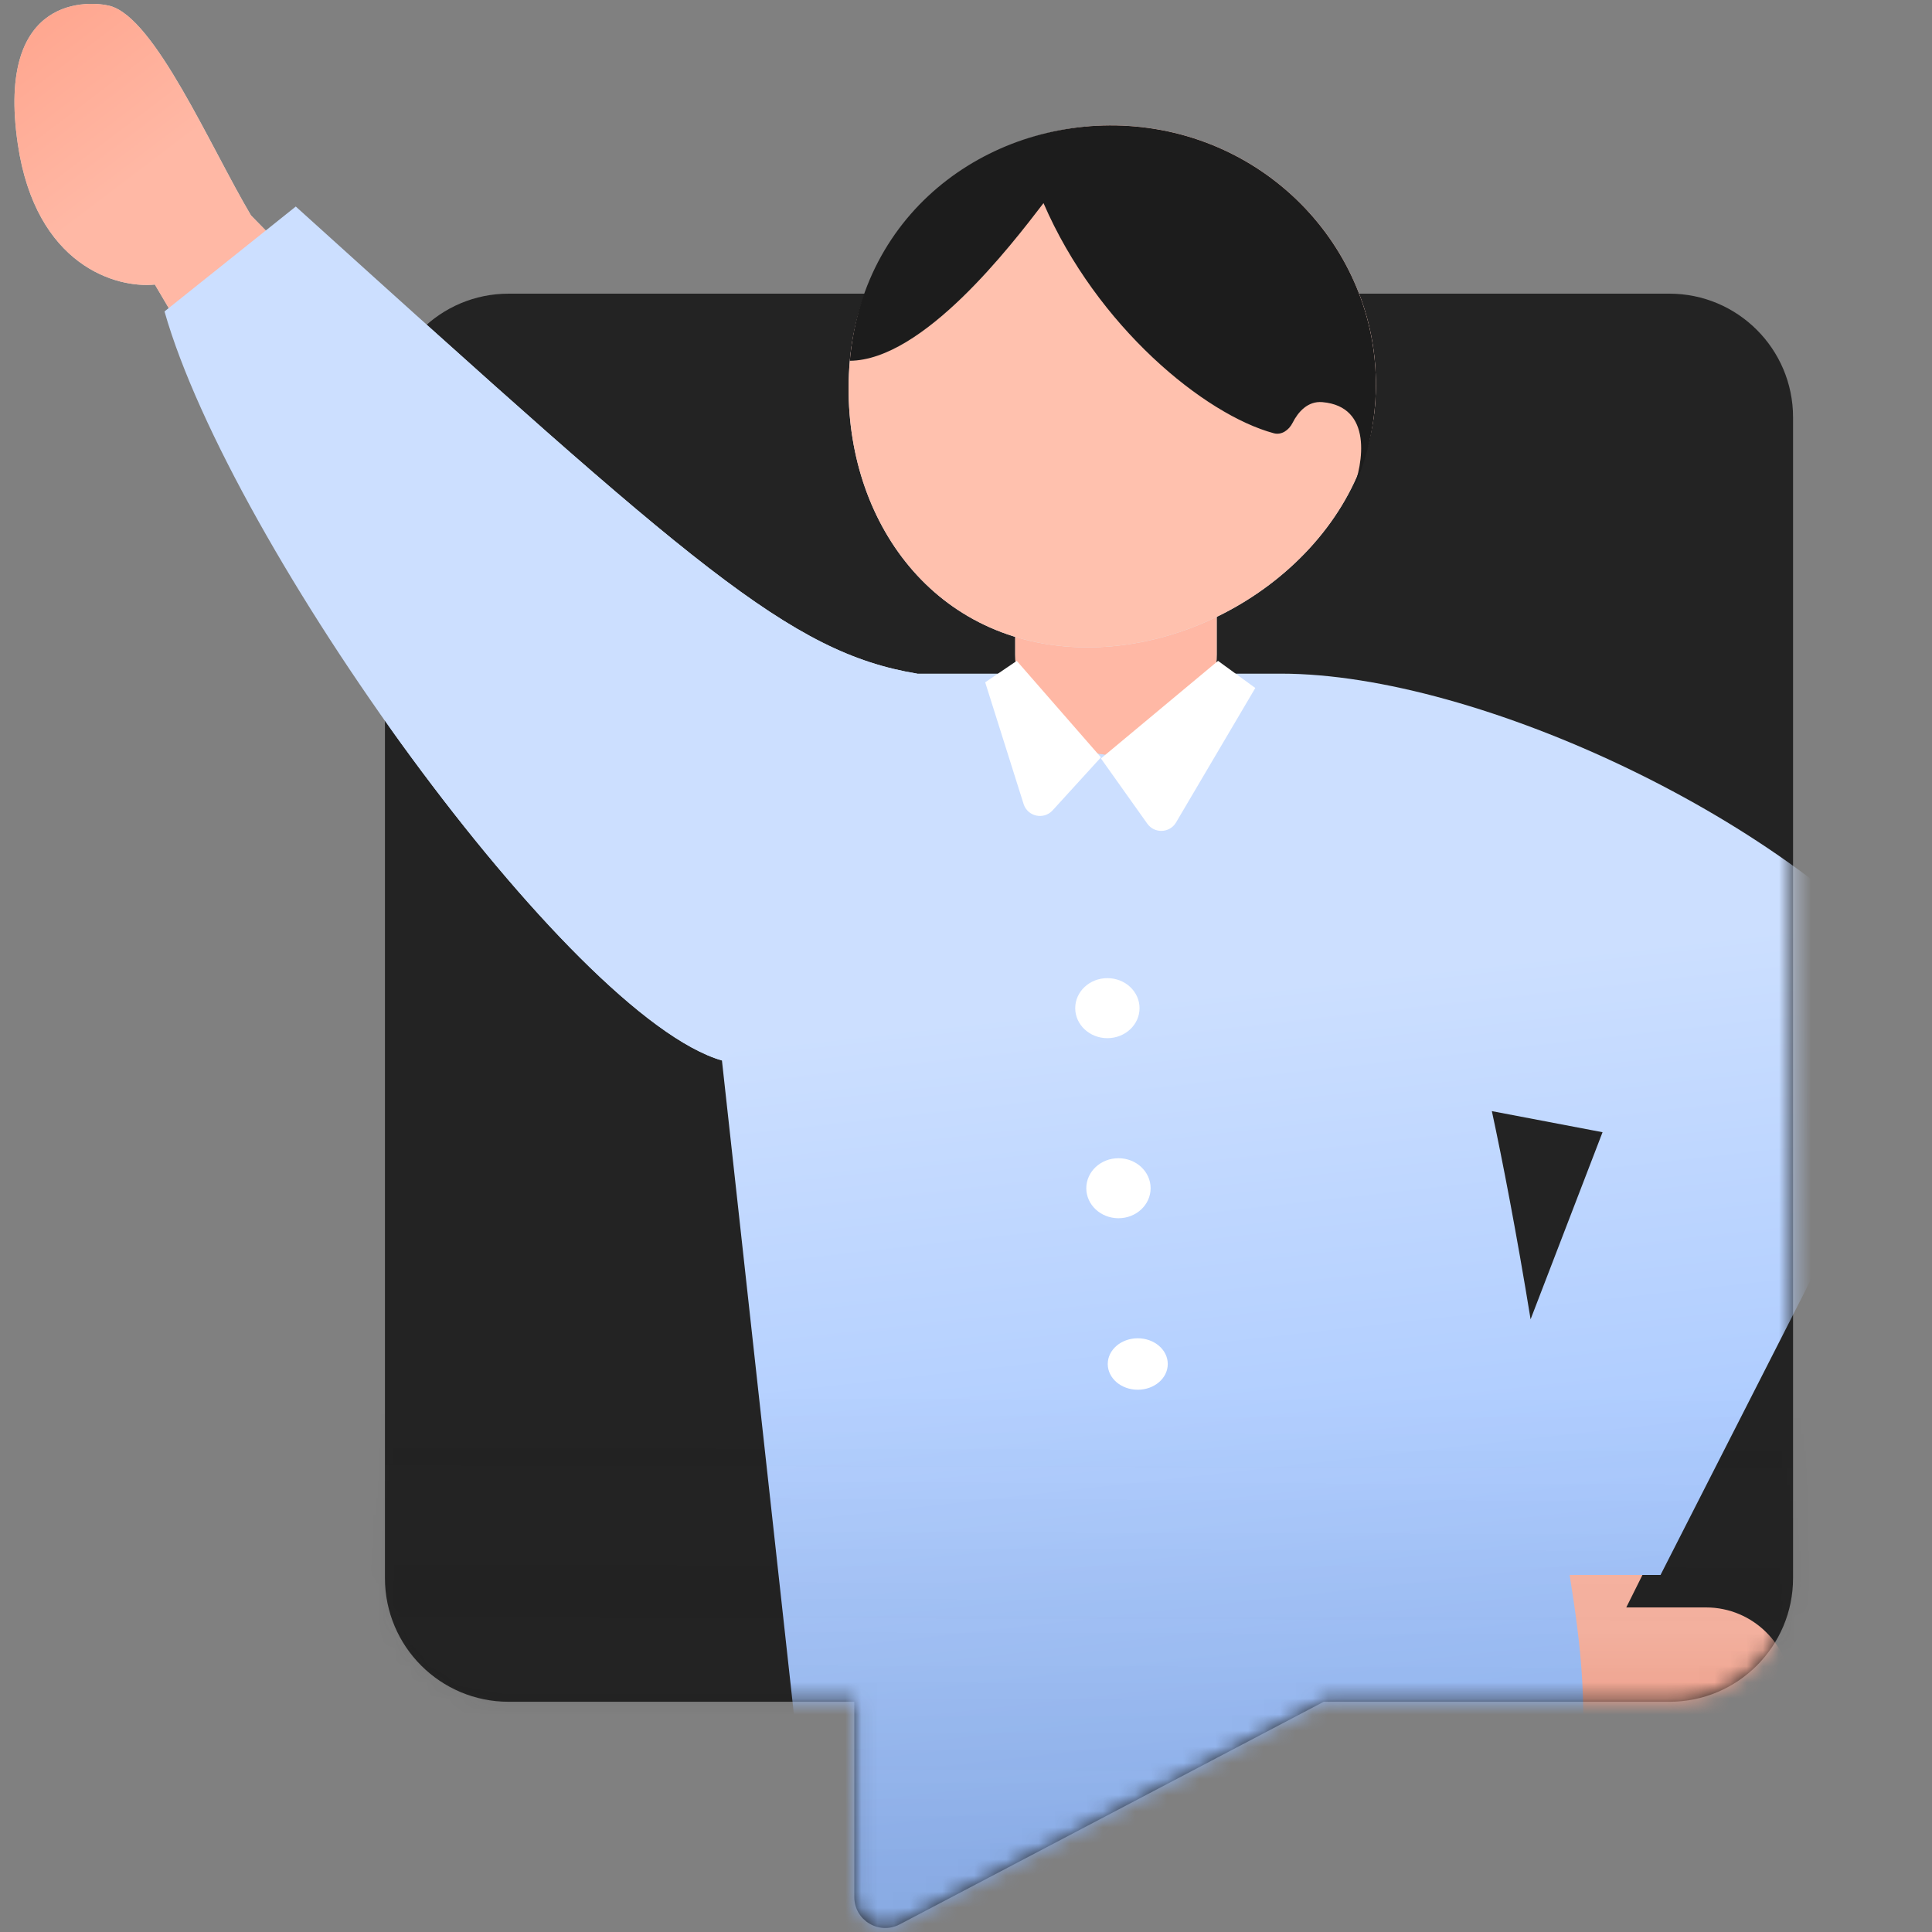 <svg width="120" height="120" viewBox="0 0 120 120" fill="none" xmlns="http://www.w3.org/2000/svg">
<rect x="0" y="0" width="120" height="120" fill="#808080" stroke="none"/>
<path d="M31.59 18.24C27.349 18.24 23.91 21.678 23.91 25.92V98.02C23.91 102.261 27.349 105.7 31.59 105.7H53.063V117.829C53.063 119.273 54.597 120.2 55.876 119.529L82.217 105.7H103.69C107.931 105.7 111.37 102.261 111.37 98.02V25.92C111.37 21.678 107.931 18.24 103.69 18.24H31.59Z" fill="#232323"/>
<mask id="mask0_1069_50284" style="mask-type:alpha" maskUnits="userSpaceOnUse" x="23" y="18" width="89" height="102">
<path d="M31.59 18.24C27.349 18.24 23.91 21.678 23.91 25.92V98.02C23.91 102.261 27.349 105.7 31.59 105.7H53.063V117.829C53.063 119.273 54.597 120.2 55.876 119.529L82.217 105.7H103.69C107.931 105.7 111.37 102.261 111.37 98.02V25.92C111.37 21.678 107.931 18.24 103.69 18.24H31.59Z" fill="#EFF5FF"/>
</mask>
<g mask="url(#mask0_1069_50284)">
<path d="M116.036 61.776L103.624 53.298L97.09 68.375L101.011 69.686L87.289 108.689H107.73C109.685 108.689 111.27 107.104 111.27 105.149C111.27 102.217 108.893 99.84 105.96 99.84H101.011L117.389 66.976C118.3 65.148 117.723 62.928 116.036 61.776Z" fill="url(#paint0_linear_1069_50284)"/>
<path fill-rule="evenodd" clip-rule="evenodd" d="M98.215 110.592L50.124 113.866L44.841 65.868C35.383 63.122 14.345 33.857 10.217 19.344L18.371 12.827L18.93 13.332C43.063 35.139 49.025 40.525 56.965 41.842H79.566C91.892 41.842 111.47 51.123 119.461 61.223C120.359 62.358 120.413 63.913 119.756 65.203L103.138 97.824H97.495C98.215 102.407 98.543 105.354 98.215 110.592ZM99.537 70.324L92.662 69.014C93.312 72.021 94.204 76.629 95.068 81.945L99.537 70.324Z" fill="url(#paint1_linear_1069_50284)"/>
<path d="M49.88 126.12V111.72H77L49.88 126.12Z" fill="url(#paint2_linear_1069_50284)"/>
<rect x="14.6" y="86.4" width="104.4" height="44.64" fill="url(#paint3_linear_1069_50284)" fill-opacity="0.15"/>
</g>
<path d="M25.116 43.943L46.403 60.631L55.222 48.731L42.011 40.383L15.589 13.378C13.048 9.082 9.618 1.102 6.824 0.366C5.712 0.073 -0.29 -0.493 1.107 8.959C2.225 16.52 7.247 17.92 9.618 17.674L25.116 43.943Z" fill="#D9D9D9"/>
<path d="M25.116 43.943L46.403 60.631L55.222 48.731L42.011 40.383L15.589 13.378C13.048 9.082 9.618 1.102 6.824 0.366C5.712 0.073 -0.29 -0.493 1.107 8.959C2.225 16.52 7.247 17.92 9.618 17.674L25.116 43.943Z" fill="url(#paint4_linear_1069_50284)"/>
<path d="M44.841 65.868C35.383 63.122 14.345 33.858 10.217 19.344L18.371 12.828L18.93 13.333C43.064 35.139 49.025 40.525 56.966 41.842L59.559 56.496L44.841 65.868Z" fill="#CCDFFF"/>
<path d="M63.056 37.852H75.572V40.648C75.572 44.105 72.77 46.907 69.314 46.907C65.858 46.907 63.056 44.105 63.056 40.648V37.852Z" fill="#D1D2D7"/>
<path d="M63.056 37.852H75.572V40.648C75.572 44.105 72.77 46.907 69.314 46.907C65.858 46.907 63.056 44.105 63.056 40.648V37.852Z" fill="#FFB8A5"/>
<path d="M68.382 47.04L63.153 41.048L61.192 42.38L63.577 49.936C63.824 50.719 64.826 50.94 65.38 50.333L68.382 47.04Z" fill="white"/>
<path d="M68.382 47.11L75.655 41.048L77.969 42.732L73.046 51.084C72.654 51.749 71.708 51.789 71.26 51.16L68.382 47.11Z" fill="white"/>
<path d="M52.784 22.409C52.012 31.234 57.126 39.36 66.132 40.148C75.138 40.936 84.625 34.088 85.397 25.262C86.17 16.436 79.495 8.643 70.489 7.855C61.483 7.067 53.556 13.583 52.784 22.409Z" fill="#E3E5EB"/>
<path d="M52.784 22.409C52.012 31.234 57.126 39.36 66.132 40.148C75.138 40.936 84.625 34.088 85.397 25.262C86.17 16.436 79.495 8.643 70.489 7.855C61.483 7.067 53.556 13.583 52.784 22.409Z" fill="#FFC1AE"/>
<path d="M70.489 7.855C79.495 8.643 86.17 16.436 85.397 25.262C85.234 27.127 84.752 28.889 84.007 30.5C84.688 28.773 85.267 25.25 82.136 24.977C81.228 24.897 80.624 25.587 80.282 26.268C80.059 26.711 79.602 27.04 79.122 26.911C74.817 25.754 68.128 20.283 64.814 12.616L64.804 12.63C62.775 15.276 57.336 22.369 52.784 22.409C53.64 12.624 62.121 7.122 70.489 7.855Z" fill="#1C1C1C"/>
<path d="M70.779 62.618C70.779 63.648 69.885 64.483 68.781 64.483C67.678 64.483 66.784 63.648 66.784 62.618C66.784 61.589 67.678 60.754 68.781 60.754C69.885 60.754 70.779 61.589 70.779 62.618Z" fill="white"/>
<path d="M71.467 73.803C71.467 74.832 70.573 75.667 69.47 75.667C68.367 75.667 67.472 74.832 67.472 73.803C67.472 72.773 68.367 71.939 69.47 71.939C70.573 71.939 71.467 72.773 71.467 73.803Z" fill="white"/>
<path d="M72.532 84.721C72.532 85.604 71.698 86.319 70.668 86.319C69.638 86.319 68.804 85.604 68.804 84.721C68.804 83.839 69.638 83.123 70.668 83.123C71.698 83.123 72.532 83.839 72.532 84.721Z" fill="white"/>
<defs>
<linearGradient id="paint0_linear_1069_50284" x1="103.134" y1="53.298" x2="103.134" y2="108.689" gradientUnits="userSpaceOnUse">
<stop offset="0.871" stop-color="#FFB8A5"/>
<stop offset="1" stop-color="#FFA790"/>
</linearGradient>
<linearGradient id="paint1_linear_1069_50284" x1="65.24" y1="62.64" x2="70.99" y2="113.975" gradientUnits="userSpaceOnUse">
<stop stop-color="#CCDFFF"/>
<stop offset="1" stop-color="#99BFFF"/>
</linearGradient>
<linearGradient id="paint2_linear_1069_50284" x1="65.24" y1="62.64" x2="70.99" y2="113.975" gradientUnits="userSpaceOnUse">
<stop stop-color="#CCDFFF"/>
<stop offset="1" stop-color="#99BFFF"/>
</linearGradient>
<linearGradient id="paint3_linear_1069_50284" x1="66.8" y1="86.4" x2="66.709" y2="126.034" gradientUnits="userSpaceOnUse">
<stop stop-color="#1C1C1C" stop-opacity="0"/>
<stop offset="1" stop-color="#1C1C1C"/>
</linearGradient>
<linearGradient id="paint4_linear_1069_50284" x1="78.933" y1="82.829" x2="11.748" y2="-5.625" gradientUnits="userSpaceOnUse">
<stop offset="0.898" stop-color="#FFB8A5"/>
<stop offset="1" stop-color="#FFA790"/>
</linearGradient>
</defs>
</svg>
